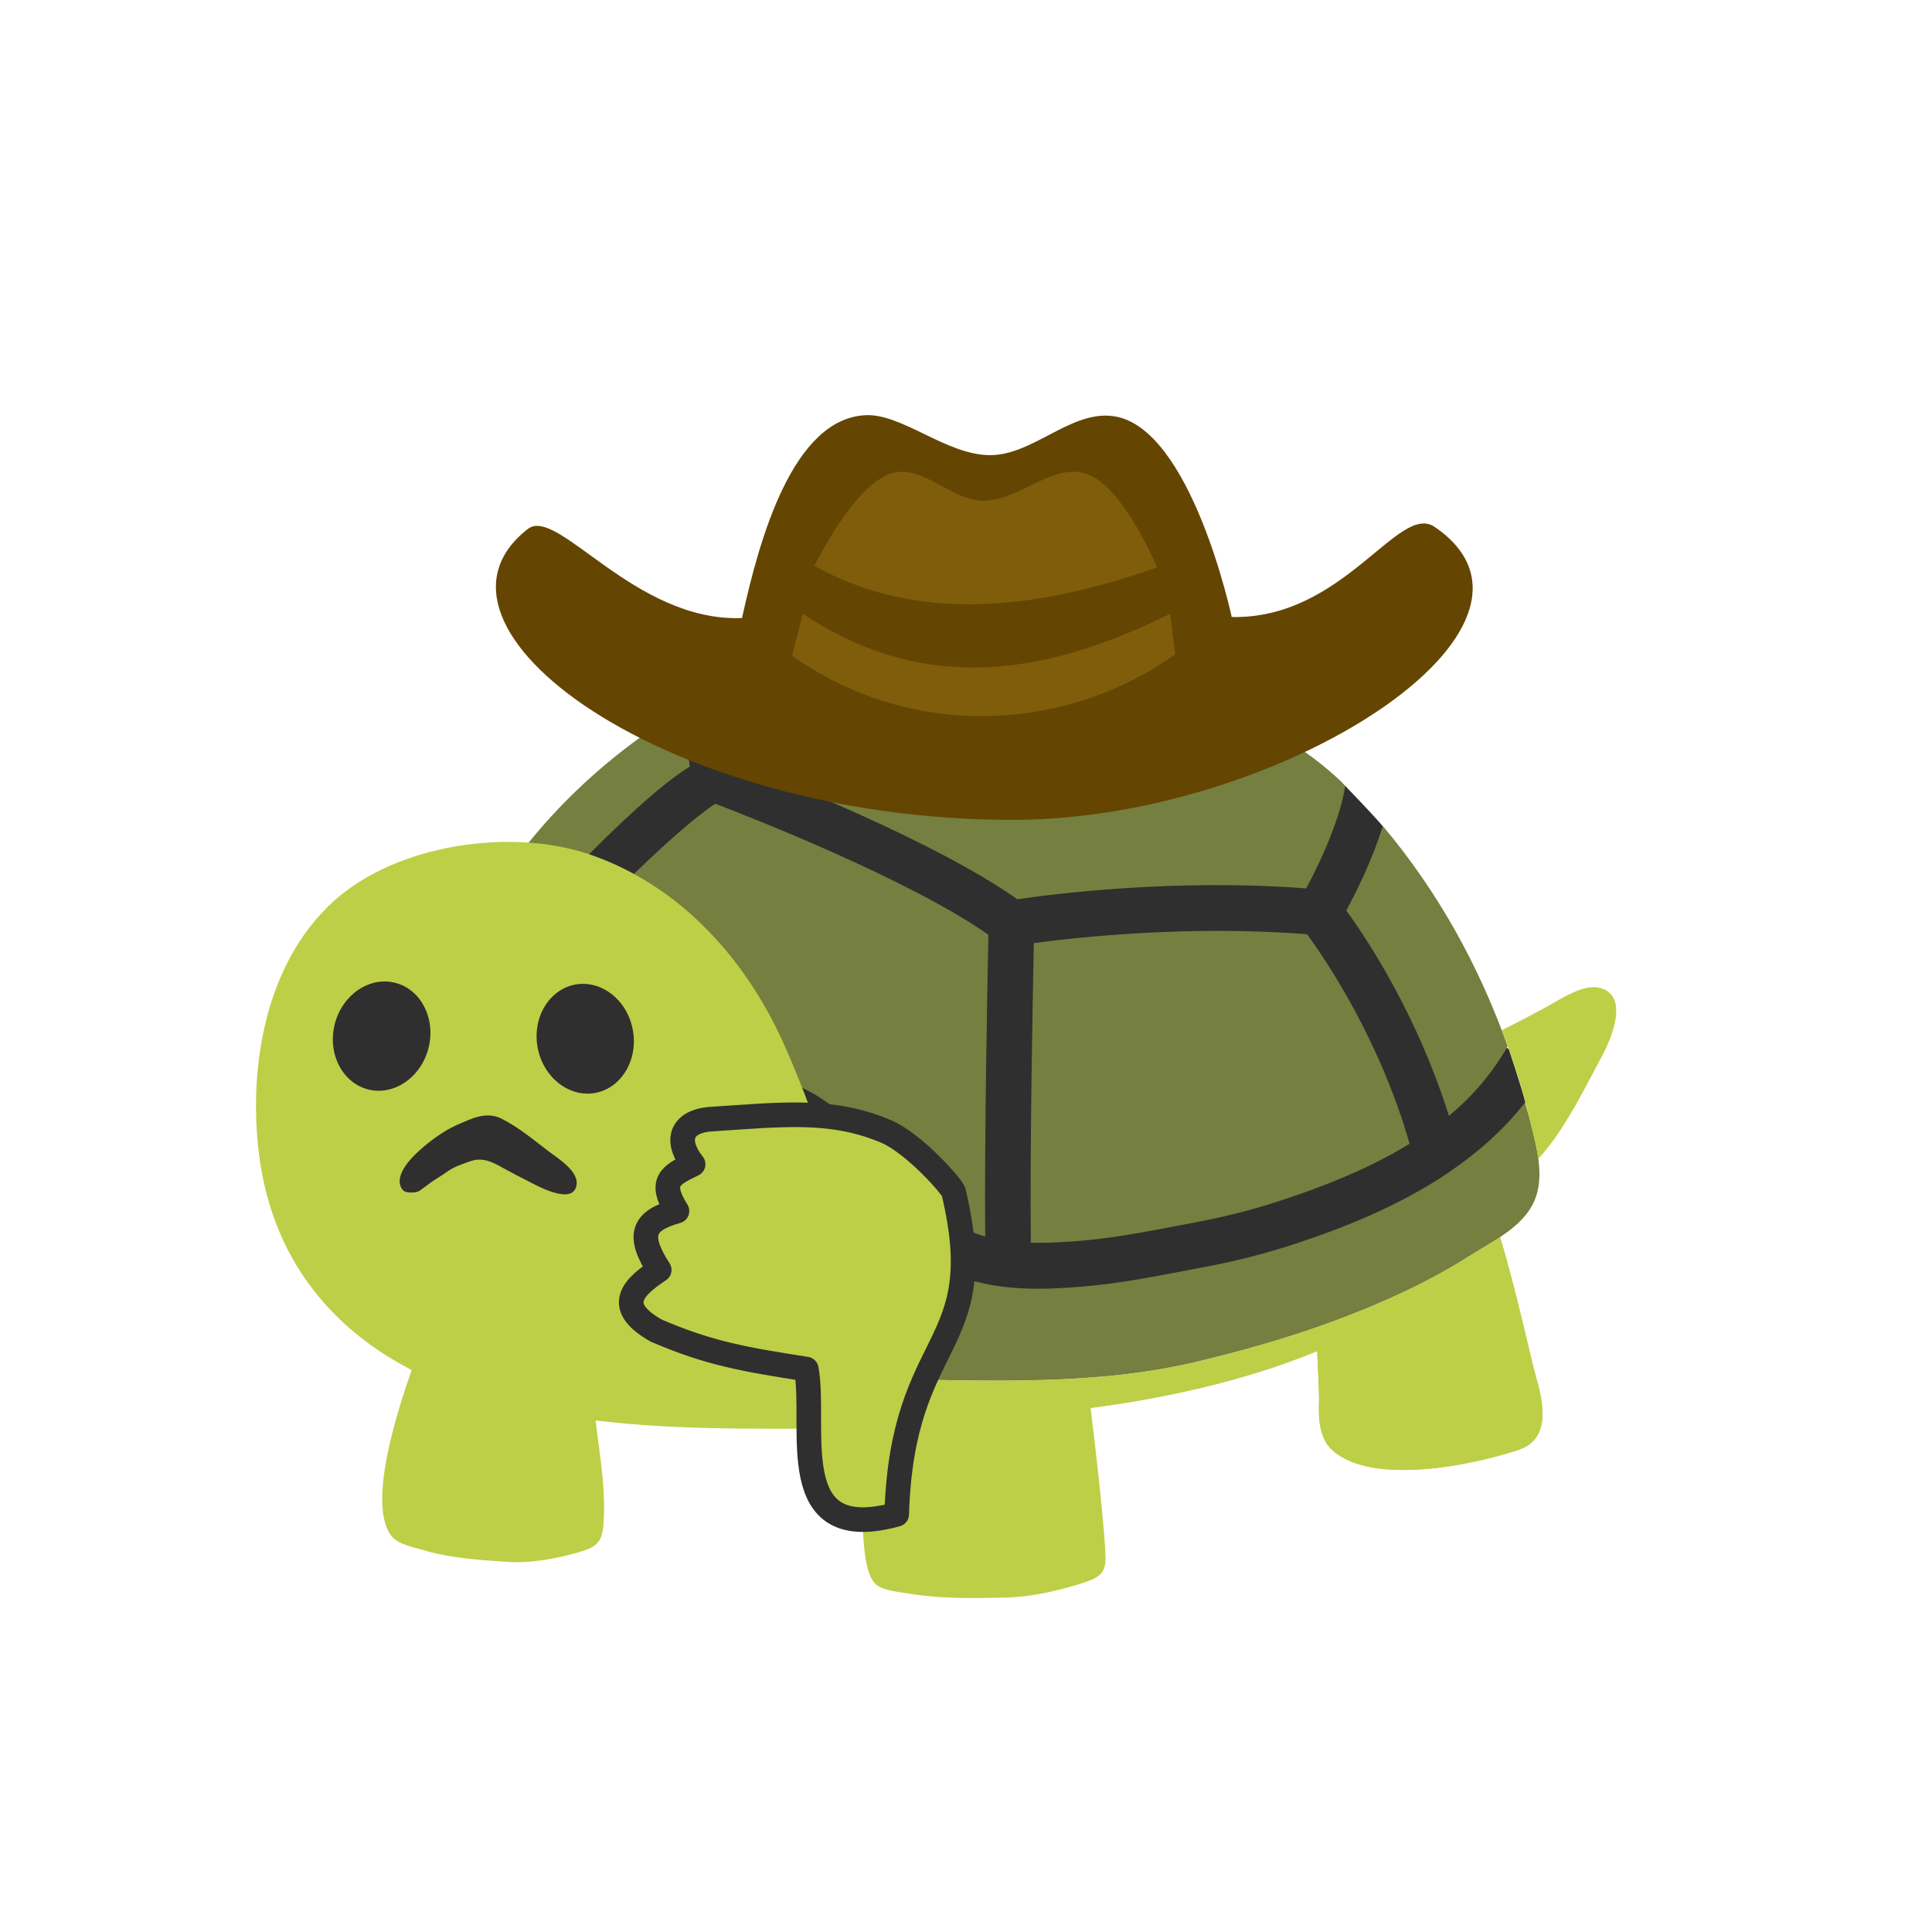 <?xml version="1.0" encoding="UTF-8" standalone="no"?>
<svg
   width="512"
   height="512"
   version="1.1"
   id="svg38"
   inkscape:version="1.1-rc (52f87ab, 2021-05-02)"
   inkscape:export-xdpi="96"
   inkscape:export-ydpi="96"
   sodipodi:docname="disagkree.svg"
   xmlns:inkscape="http://www.inkscape.org/namespaces/inkscape"
   xmlns:sodipodi="http://sodipodi.sourceforge.net/DTD/sodipodi-0.dtd"
   xmlns="http://www.w3.org/2000/svg"
   xmlns:svg="http://www.w3.org/2000/svg"
   xmlns:rdf="http://www.w3.org/1999/02/22-rdf-syntax-ns#"
   xmlns:cc="http://creativecommons.org/ns#"
   xmlns:dc="http://purl.org/dc/elements/1.1/">
  <defs
     id="defs42" />
  <sodipodi:namedview
     pagecolor="#ffffff"
     bordercolor="#666666"
     borderopacity="1"
     objecttolerance="10"
     gridtolerance="10"
     guidetolerance="10"
     inkscape:pageopacity="0"
     inkscape:pageshadow="2"
     inkscape:window-width="1920"
     inkscape:window-height="1080"
     id="namedview40"
     showgrid="false"
     inkscape:zoom="1.3037281"
     inkscape:cx="381.21445"
     inkscape:cy="332.89149"
     inkscape:window-x="0"
     inkscape:window-y="0"
     inkscape:window-maximized="1"
     inkscape:current-layer="svg38"
     inkscape:pagecheckerboard="0" />
  <path
     d="m 397.543,327.882 c -2.633,1.756 -5.437,3.313 -7.9,4.87 -7.277,4.615 -15.007,8.58 -22.936,12.062 -15.659,6.909 -32.167,11.921 -48.816,15.942 -27.381,6.626 -55.584,5.153 -83.475,4.785 -5.465,-0.085 -10.902,-0.991 -16.253,-1.982 -1.501,-0.283 -2.973,-0.51 -4.474,-0.736 l 1.472,15.715 c 0,0 5.323,0.396 14.837,-0.198 -1.841,18.207 -2.435,37.858 2.209,41.596 2.095,1.699 6.541,2.01 9.259,2.463 7.985,1.331 16.253,1.133 24.465,0.991 6.994,-0.113 13.733,-1.642 20.189,-3.624 4.842,-1.472 6.937,-2.548 6.852,-6.994 -0.085,-5.691 -2.01,-23.983 -3.964,-39.642 17.952,-2.35 40.067,-6.796 60.058,-15.092 0.283,6.286 0.538,11.666 0.51,12.77 -0.17,4.332 -0.227,10.25 3.596,13.592 10.647,9.373 37.009,3.908 49.241,-0.17 9.118,-3.001 6.314,-13.62 4.502,-19.821 -1.048,-3.709 -5.267,-23.021 -9.373,-36.527 z"
     style="fill:#bdcf46;stroke-width:1"
     id="path1445"
     inkscape:connector-curvature="0"
     inkscape:export-xdpi="34.087185"
     inkscape:export-ydpi="34.087185" />
  <path
     d="m 180.418,188.371 c 0,0 7.221,-4.191 11.27,-6.003 l 62.974,23.162 101.852,2.747 c 0,0 7.645,7.928 9.911,10.647 l 18.49,53.064 14.922,5.975 c 0,0 3.426,10.25 4.389,14.13 l -3.086,24.465 -147.638,36.612 -118.558,-29.08 0.368,-72.885 36.244,-47.202 z"
     style="fill:#2f2f2f;stroke-width:1"
     id="path909"
     inkscape:connector-curvature="0"
     inkscape:export-xdpi="34.087185"
     inkscape:export-ydpi="34.087185" />
  <path
     d="m 273.973,249.929 c -0.283,14.328 -1.076,55.499 -0.793,79.397 4.729,0.113 9.911,-0.142 15.63,-0.736 7.645,-0.765 15.63,-2.294 23.332,-3.766 l 4.899,-0.934 c 7.9,-1.501 15.206,-3.37 22.341,-5.72 11.015,-3.624 23.191,-8.297 34.177,-15.064 -8.07,-28.118 -22.539,-49.213 -27.183,-55.527 -31.147,-2.463 -60.992,0.821 -72.403,2.35 z"
     style="fill:#757f3f;stroke-width:1"
     id="path911"
     inkscape:connector-curvature="0"
     inkscape:export-xdpi="34.087185"
     inkscape:export-ydpi="34.087185" />
  <path
     d="m 356.768,241.293 c 5.522,7.56 18.773,27.551 27.211,54.423 6.173,-5.125 11.496,-11.241 15.574,-18.462 -3.794,-10.562 -8.381,-20.812 -13.875,-30.581 -5.522,-9.797 -11.949,-19.17 -19.226,-27.778 -2.69,8.806 -6.966,17.414 -9.684,22.398 z"
     style="fill:#757f3f;stroke-width:1"
     id="path913"
     inkscape:connector-curvature="0"
     inkscape:export-xdpi="34.087185"
     inkscape:export-ydpi="34.087185" />
  <path
     d="m 194.859,202.132 c 12.062,4.615 53.375,21.039 74.725,36.188 9.203,-1.359 41.596,-5.55 76.566,-2.888 4.531,-8.353 9.288,-19.566 10.335,-27.183 -0.425,-0.425 -0.793,-0.878 -1.218,-1.274 -14.526,-13.648 -32.931,-21.152 -51.506,-27.438 -25.937,-8.778 -54.168,-11.864 -81.21,-7.022 -10.703,1.925 -21.039,5.238 -30.864,9.854 z"
     style="fill:#757f3f;stroke-width:1"
     id="path915"
     inkscape:connector-curvature="0"
     inkscape:export-xdpi="34.087185"
     inkscape:export-ydpi="34.087185" />
  <path
     d="m 404.14,292.176 c -5.635,7.221 -12.459,13.223 -19.764,18.207 -0.142,0.113 -0.311,0.198 -0.425,0.311 -13.422,9.061 -28.401,14.894 -40.775,18.943 -7.645,2.52 -15.432,4.531 -23.87,6.116 l -4.899,0.934 c -7.985,1.529 -16.197,3.115 -24.38,3.964 -4.814,0.481 -9.797,0.878 -14.809,0.878 -14.951,0 -29.958,-3.511 -40.916,-18.49 -4.417,-6.088 -9.344,-11.213 -14.583,-15.234 l -2.18,-1.699 c -3.313,-2.633 -9.514,-7.56 -12.714,-7.645 l 0.311,-12.091 c 7.249,0.198 14.583,6.003 19.934,10.25 l 1.982,1.557 c 6.145,4.7 11.893,10.647 17.018,17.697 4.615,6.314 10.25,9.911 17.018,11.808 -0.227,-25.541 0.595,-68.014 0.849,-79.964 -20.727,-14.526 -62.408,-30.921 -72.347,-34.715 -3.908,2.407 -13.988,10.788 -25.852,22.879 -1.189,1.218 -2.775,1.812 -4.332,1.812 -1.529,0 -3.058,-0.566 -4.219,-1.727 -2.379,-2.322 -2.435,-6.145 -0.085,-8.551 7.504,-7.617 19.396,-19.141 27.721,-24.295 l -2.407,-14.781 c -20.274,12.119 -40.293,30.921 -52.327,52.781 -12.062,21.831 -16.14,46.664 -4.644,70.704 3.766,7.787 11.326,20.869 18.915,25.399 6.711,4.021 13.818,7.447 21.067,10.448 6.428,2.662 11.864,6.003 18.462,7.928 5.89,1.756 11.978,3.653 17.952,4.984 6.031,1.359 12.289,1.784 18.349,2.917 5.38,0.991 10.817,1.897 16.253,1.982 27.891,0.368 56.093,1.841 83.475,-4.785 16.65,-4.021 33.158,-9.033 48.816,-15.942 7.928,-3.455 15.659,-7.419 22.936,-12.062 5.918,-3.738 13.705,-7.419 16.791,-14.101 3.256,-7.051 0.481,-15.574 -1.246,-22.709 -0.311,-1.189 -0.736,-2.463 -1.076,-3.709 z"
     style="fill:#757f3f;stroke-width:1"
     id="path917"
     inkscape:connector-curvature="0"
     inkscape:export-xdpi="34.087185"
     inkscape:export-ydpi="34.087185" />
  <path
     d="m 397.543,327.882 c -2.633,1.756 -5.437,3.313 -7.9,4.87 -7.277,4.615 -15.007,8.58 -22.936,12.062 -15.659,6.909 -32.167,11.921 -48.816,15.942 -27.381,6.626 -55.584,5.153 -83.475,4.785 -5.465,-0.085 -10.902,-0.991 -16.253,-1.982 -1.501,-0.283 -2.973,-0.51 -4.474,-0.736 l 1.472,15.715 c 0,0 5.323,0.396 14.837,-0.198 l 59.01,-5.21 c 17.952,-2.35 40.067,-6.796 60.058,-15.092 0.283,6.286 0.538,11.666 0.51,12.77 -0.17,4.332 -0.227,10.25 3.596,13.592 10.647,9.373 37.009,3.908 49.241,-0.17 9.118,-3.001 6.314,-13.62 4.502,-19.821 -1.048,-3.709 -5.267,-23.021 -9.373,-36.527 z"
     style="fill:#bdcf46;stroke-width:1"
     id="path923"
     inkscape:connector-curvature="0"
     inkscape:export-xdpi="34.087185"
     inkscape:export-ydpi="34.087185"
     sodipodi:nodetypes="cccccccccccccccc" />
  <path
     d="m 426.68,263.266 c -4.757,-4.474 -12.572,1.303 -16.933,3.624 -3.908,2.095 -7.787,4.162 -11.751,6.116 2.86,7.504 5.352,15.149 7.221,22.964 0.849,3.483 1.925,7.305 2.463,11.128 0.142,-0.17 0.283,-0.34 0.425,-0.481 1.444,-1.642 2.747,-3.313 4.021,-5.097 4.955,-7.022 8.721,-14.781 12.77,-22.313 1.954,-3.766 5.55,-12.374 1.784,-15.942 z"
     style="fill:#bdcf46;stroke-width:1"
     id="path925"
     inkscape:connector-curvature="0"
     inkscape:export-xdpi="34.087185"
     inkscape:export-ydpi="34.087185" />
  <path
     d="m 215.189,378.539 c -3.2,0.113 -6.428,0.085 -9.741,0.085 -23.587,0 -46.07,-0.623 -69.289,-5.89 -35.253,-7.957 -62.719,-29.052 -67.505,-66.768 -2.945,-23.247 1.756,-50.798 19.708,-67.08 16.848,-15.29 47.146,-19.51 67.901,-12.459 24.182,8.268 41.794,28.146 51.846,51.082 7.73,17.669 12.969,33.526 16.225,52.582 0.481,2.917 5.833,47.004 -0.425,47.825 -2.888,0.34 -5.805,0.538 -8.721,0.623 z"
     style="fill:#bdcf46;stroke-width:1"
     id="path929"
     inkscape:connector-curvature="0"
     inkscape:export-xdpi="34.087185"
     inkscape:export-ydpi="34.087185" />
  <path
     style="fill:#644502;fill-opacity:1;stroke:none;stroke-width:1px;stroke-linecap:butt;stroke-linejoin:miter;stroke-opacity:1"
     d="m 139.902,140.17 c 7.885,-6.125 28.223,24.707 56.741,23.619 4.691,-21.443 13.534,-52.647 32.579,-53.755 9.756,-0.568 21.531,10.558 33.122,10.588 11.477,0.029 21.497,-12.004 32.85,-10.317 20.546,3.053 31.221,53.212 31.221,53.212 29.761,0.623 44.197,-30.407 53.768,-23.891 38.572,26.261 -40.934,77.646 -111.853,77.646 -91.949,0 -161.821,-51.161 -128.428,-77.103 z"
     id="path945"
     inkscape:connector-curvature="0"
     sodipodi:nodetypes="scsascsss"
     inkscape:export-xdpi="34.087185"
     inkscape:export-ydpi="34.087185" />
  <path
     style="fill:#805d0b;fill-opacity:1;stroke:none;stroke-width:1px;stroke-linecap:butt;stroke-linejoin:miter;stroke-opacity:1"
     d="m 212.77,162.648 -2.88,11.134 c 33.851,23.802 74.997,18.825 101.553,-0.384 l -1.344,-10.75 c -30.329,14.972 -63.492,22.655 -97.329,0 z"
     id="path947"
     inkscape:connector-curvature="0"
     sodipodi:nodetypes="ccccc"
     inkscape:export-xdpi="34.087185"
     inkscape:export-ydpi="34.087185" />
  <path
     style="fill:#805d0b;fill-opacity:1;stroke:none;stroke-width:1px;stroke-linecap:butt;stroke-linejoin:miter;stroke-opacity:1"
     d="m 215.841,149.978 c 0,0 10.31,-21.523 20.541,-24.572 8.012,-2.388 15.638,7.113 23.996,7.295 9.512,0.208 18.666,-10.251 27.644,-7.103 9.746,3.418 18.621,24.764 18.621,24.764 -33.239,11.759 -64.203,14.416 -90.802,-0.384 z"
     id="path949"
     inkscape:connector-curvature="0"
     sodipodi:nodetypes="caaacc"
     inkscape:export-xdpi="34.087185"
     inkscape:export-ydpi="34.087185" />
  <path
     style="opacity:1;fill:#bdcf46;fill-opacity:1;stroke:#2f2f2f;stroke-width:6.522;stroke-linecap:round;stroke-linejoin:round;stroke-miterlimit:4;stroke-dasharray:none;stroke-opacity:1"
     d="m 237.634,401.311 c 1.471,-48.414 25.209,-42.968 15.091,-85.393 -0.341,-1.432 -10.545,-12.973 -17.95,-16.097 -14.488,-6.113 -27.468,-4.469 -47.069,-3.184 -7.624,0.895 -8.646,6.082 -4.022,11.895 -5.958,2.895 -9.237,4.489 -4.284,12.415 -9.126,2.56 -10.631,6.362 -4.698,15.6 -6.349,4.249 -12.51,9.391 -0.857,16.046 14.173,6.136 23.793,7.71 39.843,10.232 2.794,15.413 -6.429,46.898 23.945,38.487 z"
     id="path2251"
     sodipodi:nodetypes="csaccccccc"
     inkscape:export-xdpi="34.087185"
     inkscape:export-ydpi="34.087185" />
  <path
     d="m 151.677,359.794 c -2.775,-1.642 -6.739,-2.209 -12.119,-2.973 -7.079,-0.991 -14.781,-2.973 -21.86,-1.699 -6.088,1.104 -6.739,2.662 -8.721,8.297 -3.086,8.863 -12.062,35.423 -5.097,43.804 1.727,2.067 5.748,2.803 8.212,3.539 7.107,2.152 14.668,2.633 22.143,3.143 6.371,0.425 12.657,-0.736 18.745,-2.435 4.559,-1.274 6.569,-2.35 6.937,-7.39 0.821,-10.76 -1.586,-21.378 -2.548,-32.053 -0.68,-6.909 -2.379,-10.307 -5.691,-12.232 z"
     style="fill:#bdcf46;stroke-width:1"
     id="path921"
     inkscape:connector-curvature="0"
     inkscape:export-xdpi="34.087185"
     inkscape:export-ydpi="34.087185" />
  <path
     d="m 152.471,260.911 c 6.968,-1.247 13.794,4.137 15.238,12.07 1.445,7.905 -3.031,15.385 -9.998,16.66 -6.939,1.247 -13.765,-4.137 -15.238,-12.042 -1.445,-7.933 3.031,-15.385 9.998,-16.689 z"
     style="fill:#2f2f2f;stroke-width:2.833"
     id="path24-3"
     inkscape:export-xdpi="34.087185"
     inkscape:export-ydpi="34.087185" />
  <path
     d="m 88.714,271.394 c 1.983,-7.792 9.205,-12.694 16.031,-10.937 6.854,1.757 10.791,9.52 8.809,17.312 -2.011,7.792 -9.177,12.694 -16.031,10.937 -6.826,-1.785 -10.791,-9.52 -8.809,-17.312 z"
     style="fill:#2f2f2f;stroke-width:2.833"
     id="path26-6"
     inkscape:export-xdpi="34.087185"
     inkscape:export-ydpi="34.087185" />
  <path
     d="m 134.251,310.035 c -3.229,-1.757 -6.005,-3.627 -9.772,-2.238 -2.181,0.793 -4.249,1.417 -6.146,2.833 -1.36,0.992 -2.889,1.813 -4.249,2.805 -0.708,0.51 -1.388,1.048 -2.096,1.558 -0.793,0.595 -1.076,0.85 -2.096,0.992 -0.821,0.085 -2.436,0.142 -3.059,-0.538 -2.662,-2.975 1.076,-7.395 3.087,-9.407 3.002,-2.918 7.279,-6.233 11.216,-7.933 3.852,-1.672 7.676,-3.683 11.783,-1.643 4.503,2.267 8.412,5.553 12.377,8.585 2.606,1.983 8.44,5.468 7.421,9.35 -0.708,2.833 -3.994,2.238 -6.146,1.558 -2.719,-0.822 -5.155,-2.21 -7.676,-3.485 -1.558,-0.765 -3.087,-1.615 -4.645,-2.437 z"
     style="fill:#2f2f2f;stroke-width:2.833"
     id="path28-1"
     inkscape:export-xdpi="34.087185"
     inkscape:export-ydpi="34.087185" />
</svg>
